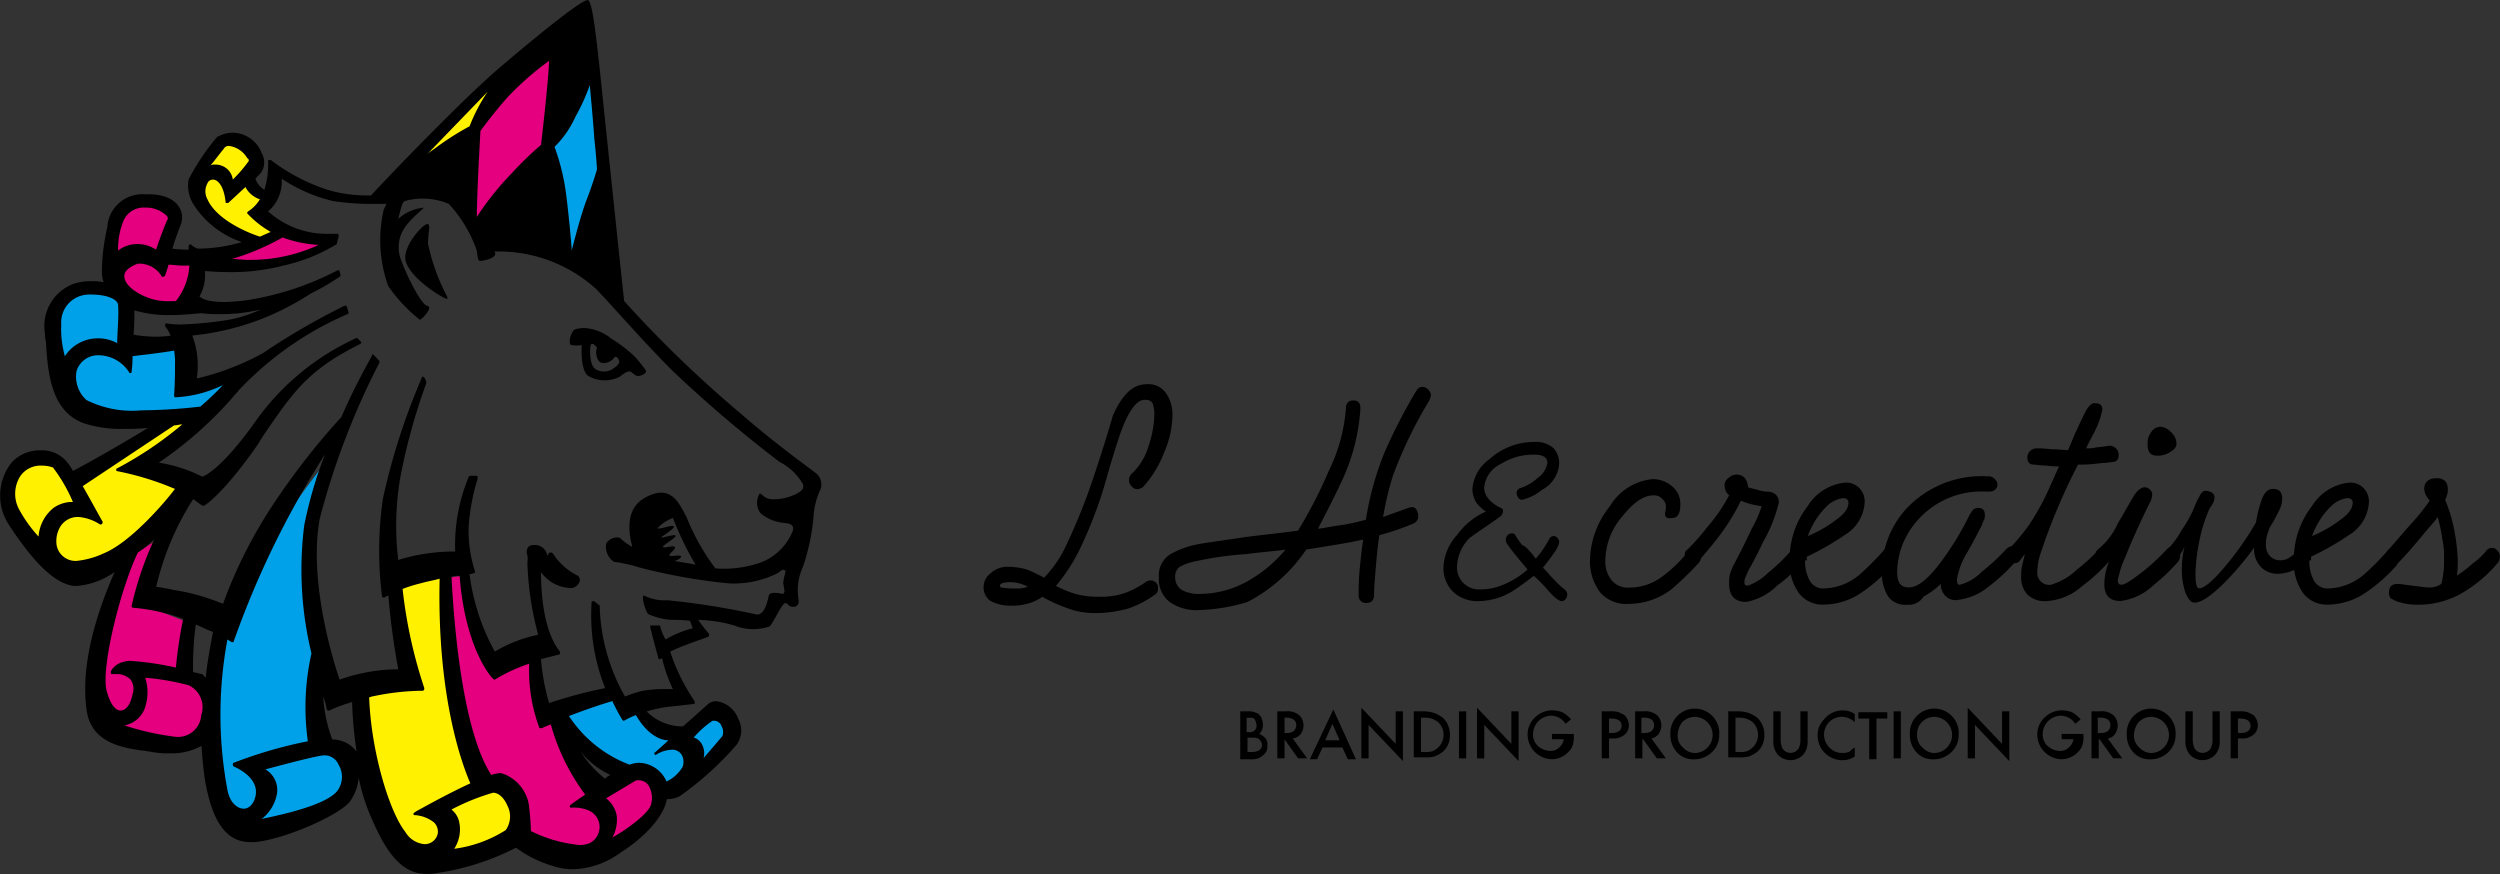 <svg xmlns="http://www.w3.org/2000/svg" width="143.006" height="50" viewBox="0 0 143.006 50">
  <rect x="0" y="0" width="143.006" height="50" fill="#333333" stroke="none"/>
  <g id="logo" transform="translate(-0.03 0.009)">
    <g id="Group_232" data-name="Group 232" transform="translate(56.294 21.971)">
      <path id="Path_367" data-name="Path 367" d="M101.4,53.265a2.552,2.552,0,0,1-1.292-.258.939.939,0,0,1-.412-.827.982.982,0,0,1,.414-.775,1.364,1.364,0,0,1,.982-.362,3.935,3.935,0,0,1,1.085.155c.258.1.568.258.982.465a6.762,6.762,0,0,0,1.292-1.913,34.326,34.326,0,0,0,1.6-4.032c.362-1.085.724-2.223,1.034-3.308.517-1.189,1.137-1.809,1.913-1.809a1.214,1.214,0,0,1,1.137.517,2.116,2.116,0,0,1,.362,1.292,5.384,5.384,0,0,1-.465,2.068,6.254,6.254,0,0,1-1.137,1.913.534.534,0,0,1-.414.207.368.368,0,0,1-.31-.155.469.469,0,0,1-.155-.362.534.534,0,0,1,.207-.414,3.535,3.535,0,0,0,.93-1.6,5.987,5.987,0,0,0,.31-1.7,1.8,1.8,0,0,0-.1-.672c-.1-.155-.207-.207-.465-.207-.465,0-.982.724-1.447,2.119-.1.31-.362,1.086-.724,2.378a24.768,24.768,0,0,1-1.447,3.877,10.169,10.169,0,0,1-1.447,2.273,6.607,6.607,0,0,0,1.137.465,4.92,4.92,0,0,0,1.292.155,4.381,4.381,0,0,0,1.5-.207,5.209,5.209,0,0,0,1.189-.62.4.4,0,0,1,.258-.1.417.417,0,0,1,.465.465.389.389,0,0,1-.207.362,5.844,5.844,0,0,1-1.5.775,6.952,6.952,0,0,1-1.809.258,4.654,4.654,0,0,1-1.292-.155,8.639,8.639,0,0,1-1.809-.776,2.554,2.554,0,0,1-.93.414A2.7,2.7,0,0,1,101.4,53.265Zm-.1-1.344c-.414,0-.672.052-.672.207a.111.111,0,0,0,.1.1,4.118,4.118,0,0,0,.568.052h.465a1.509,1.509,0,0,0,.465-.1,2.307,2.307,0,0,0-.929-.258Z" transform="translate(-99.696 -40.6)"/>
      <path id="Path_368" data-name="Path 368" d="M121.361,53.667a2.726,2.726,0,0,1-1.654-.465,1.633,1.633,0,0,1-.62-1.4,1.407,1.407,0,0,1,.672-1.344,5.051,5.051,0,0,1,1.6-.568c.517-.1,1.4-.207,2.74-.414,1.7-.207,2.688-.31,2.946-.362a26.087,26.087,0,0,0,1.757-3.412,9.785,9.785,0,0,0,.982-3.567c0-.31.155-.465.414-.465.31,0,.414.155.414.465a11.345,11.345,0,0,1-1.085,4.187c-.258.568-.724,1.5-1.344,2.688.465-.052.879-.155,1.344-.207a13.514,13.514,0,0,0,1.4-.31,17.3,17.3,0,0,1,1.034-3.774,30.731,30.731,0,0,1,1.861-3.619.389.389,0,0,1,.362-.207.548.548,0,0,1,.465.465,1.032,1.032,0,0,1-.155.414,24.959,24.959,0,0,0-2.016,4.187,17.974,17.974,0,0,0-.568,2.378l1.292-.465a1.316,1.316,0,0,1,.362-.1.284.284,0,0,1,.258.155.748.748,0,0,1,.1.362.46.46,0,0,1-.258.414,14.485,14.485,0,0,1-1.964.672c-.1.62-.155,1.241-.207,1.861s-.1,1.137-.1,1.551c0,.31-.155.465-.414.465a.411.411,0,0,1-.465-.465,13.563,13.563,0,0,1,.052-1.4c.052-.517.1-1.086.207-1.757-.258.052-.724.155-1.344.258s-1.241.207-1.913.31a9.122,9.122,0,0,1-3.36,3,10.517,10.517,0,0,1-2.793.464Zm-.207-2.791a3.253,3.253,0,0,0-.879.31.7.7,0,0,0-.258.62.825.825,0,0,0,.414.724,2.05,2.05,0,0,0,1.034.207,5.668,5.668,0,0,0,2.688-.724,7.787,7.787,0,0,0,2.173-1.809c-.775.1-1.5.155-2.273.258a19.272,19.272,0,0,0-2.9.414Z" transform="translate(-109.058 -40.744)"/>
      <path id="Path_369" data-name="Path 369" d="M155.872,53.653a5.534,5.534,0,0,0,.776-1.137.284.284,0,0,1,.258-.155.269.269,0,0,1,.207.1.4.4,0,0,1,.1.258,1.6,1.6,0,0,1-.31.62c-.207.31-.414.568-.62.827.258.258.465.517.672.724a5.179,5.179,0,0,0,.62.568.4.4,0,0,1,.1.258.447.447,0,0,1-.155.31c-.052.052-.1.052-.207.052-.052,0-.1-.052-.207-.1a3.508,3.508,0,0,1-.622-.622,9.555,9.555,0,0,0-.724-.724c-.465.362-.827.62-1.137.827a3.791,3.791,0,0,1-1.964.62,2.039,2.039,0,0,1-1.5-.517,1.909,1.909,0,0,1-.568-1.4,2.914,2.914,0,0,1,.776-1.861,4.065,4.065,0,0,1,1.654-1.344,2.328,2.328,0,0,1-.517-.465,1.538,1.538,0,0,1-.258-.776,2.3,2.3,0,0,1,.982-1.757,3.788,3.788,0,0,1,2.532-.982,1.508,1.508,0,0,1,1.137.362,1.264,1.264,0,0,1,.31.93,1.821,1.821,0,0,1-.982,1.447,2.757,2.757,0,0,1-1.137.568.269.269,0,0,1-.207-.1c-.052-.1-.1-.155-.1-.258a.284.284,0,0,1,.207-.31,2.71,2.71,0,0,0,.982-.568,1.339,1.339,0,0,0,.568-.879c0-.31-.258-.465-.724-.465a3.429,3.429,0,0,0-1.913.517,1.659,1.659,0,0,0-.982,1.4,1.074,1.074,0,0,0,.258.62,2.006,2.006,0,0,0,.724.517c.052.052.1.052.1.155a.449.449,0,0,1-.207.362c-.568.414-1.137.776-1.7,1.189a2.408,2.408,0,0,0-.724,1.654,1.246,1.246,0,0,0,.362.93,1.286,1.286,0,0,0,.982.362,3.126,3.126,0,0,0,1.137-.207,4.773,4.773,0,0,0,1.551-.93c-.465-.568-.879-1.034-1.189-1.5a.311.311,0,0,1-.052-.207.353.353,0,0,1,.362-.362c.1,0,.155.052.207.155.1.155.207.31.362.517C155.3,52.928,155.562,53.238,155.872,53.653Z" transform="translate(-124.287 -43.675)"/>
      <path id="Path_370" data-name="Path 370" d="M171.083,53.062a1.662,1.662,0,0,0,.052-.414.534.534,0,0,0-.207-.414.6.6,0,0,0-.517-.207c-.568,0-1.137.414-1.757,1.189a3.923,3.923,0,0,0-.982,2.533,1.671,1.671,0,0,0,.362,1.137,1.2,1.2,0,0,0,1.032.414,3.085,3.085,0,0,0,1.913-.672,7.425,7.425,0,0,0,1.344-1.292.538.538,0,0,1,.414-.258c.1,0,.155,0,.207.052a.47.47,0,0,1,.207.414.558.558,0,0,1-.155.362,17.463,17.463,0,0,1-1.551,1.5,4.055,4.055,0,0,1-2.429.827,1.972,1.972,0,0,1-1.654-.672,2.957,2.957,0,0,1-.568-1.861,5.092,5.092,0,0,1,1.137-3.051,3.2,3.2,0,0,1,2.429-1.551,1.7,1.7,0,0,1,1.137.414,1.3,1.3,0,0,1,.465,1.034q0,.775-.465.775C171.187,53.371,171.083,53.269,171.083,53.062Z" transform="translate(-132.106 -45.67)"/>
      <path id="Path_371" data-name="Path 371" d="M179.561,51.273a.5.5,0,0,1,.207-.465.655.655,0,0,1,.465-.207c.414,0,.62.258.672.724.155.052.362.1.568.155a2.2,2.2,0,0,0,.568.1.748.748,0,0,1,.362.1.57.57,0,0,1,.258.517,8.345,8.345,0,0,1-.879,2.223c-.258.517-.517,1.085-.827,1.6-.1.207-.155.362-.207.465a.656.656,0,0,0-.052.31c0,.1.052.155.207.155a3.2,3.2,0,0,0,1.137-.724,10.267,10.267,0,0,0,1.292-1.241.447.447,0,0,1,.31-.155.558.558,0,0,1,.362.155.447.447,0,0,1,.155.31c0,.1-.052.155-.1.258a8.093,8.093,0,0,1-1.5,1.4,3.375,3.375,0,0,1-1.757.93c-.672,0-.982-.362-.982-1.034a1.939,1.939,0,0,1,.052-.568,3.564,3.564,0,0,1,.207-.517c.362-.672.724-1.4,1.034-2.068a6.317,6.317,0,0,0,.568-1.292,4.372,4.372,0,0,1-1.189-.31,11.882,11.882,0,0,1-1.241,2.016c-.465.62-.879,1.086-1.241,1.5a.285.285,0,0,1-.258.1.369.369,0,0,1-.31-.155.469.469,0,0,1-.155-.362.313.313,0,0,1,.155-.31,13.1,13.1,0,0,0,1.137-1.292,9.446,9.446,0,0,0,1.241-1.809A.718.718,0,0,1,179.561,51.273Z" transform="translate(-137.173 -45.432)"/>
      <path id="Path_372" data-name="Path 372" d="M189.779,55.937a2.312,2.312,0,0,0,.258,1.137.877.877,0,0,0,.827.465,3.3,3.3,0,0,0,2.016-.776,15.122,15.122,0,0,0,1.344-1.344.47.47,0,0,1,.414-.207.284.284,0,0,1,.258.155.436.436,0,0,1,.1.362.311.311,0,0,1-.052.207,1.13,1.13,0,0,0-.155.258,9.1,9.1,0,0,1-1.964,1.7,3.918,3.918,0,0,1-1.964.568,1.7,1.7,0,0,1-1.447-.672,3.006,3.006,0,0,1-.517-1.913,4.94,4.94,0,0,1,1.034-3.051,2.833,2.833,0,0,1,2.171-1.344,1.052,1.052,0,0,1,.776.31,1.091,1.091,0,0,1,.31.827,2.328,2.328,0,0,1-1.137,1.861,15.678,15.678,0,0,1-2.171,1.241v.207Zm2.482-3.308c0-.155-.1-.258-.31-.258a1.636,1.636,0,0,0-.982.517,4.5,4.5,0,0,0-1.034,1.654,7.205,7.205,0,0,0,1.551-.879c.516-.362.774-.672.774-1.035Z" transform="translate(-142.789 -45.857)"/>
      <path id="Path_373" data-name="Path 373" d="M200.543,58.135a1.207,1.207,0,0,1-1.085-.465,2.505,2.505,0,0,1-.362-1.4,5.372,5.372,0,0,1,1.344-3.567,5.9,5.9,0,0,1,4.7-1.913.508.508,0,0,1,.414.155.447.447,0,0,1,.155.31.368.368,0,0,1-.155.31c-.1.1-.258.1-.465.1a4.865,4.865,0,0,0-4.135,1.861,4.456,4.456,0,0,0-.982,2.74c0,.62.207.879.672.879.517,0,1.137-.517,1.861-1.5a17.1,17.1,0,0,0,1.5-2.429,2.422,2.422,0,0,1,.31-.517.437.437,0,0,1,.31-.1c.258,0,.362.155.362.414a.558.558,0,0,1-.1.362,1.836,1.836,0,0,1-.207.466c-.258.517-.517.982-.724,1.344a4.2,4.2,0,0,0-.568,1.5q0,.31.155.31a2.659,2.659,0,0,0,1.241-.724,11.985,11.985,0,0,0,1.4-1.292.638.638,0,0,1,.414-.207.284.284,0,0,1,.31.207.389.389,0,0,1,.052.258.618.618,0,0,1-.207.414A10.113,10.113,0,0,1,205.2,57.1a3.405,3.405,0,0,1-1.913.775.83.83,0,0,1-.568-.258.983.983,0,0,1-.258-.672,4.376,4.376,0,0,1-.982.724A.991.991,0,0,1,200.543,58.135Z" transform="translate(-147.712 -45.523)"/>
      <path id="Path_374" data-name="Path 374" d="M213.575,51.748c-.1.1-.155.1-.31.1a.368.368,0,0,1-.31-.155.447.447,0,0,1-.155-.31.368.368,0,0,1,.155-.31,12.13,12.13,0,0,0,1.137-1.344,13.864,13.864,0,0,0,1.085-1.913l.674-1.5a5.111,5.111,0,0,1-.776-.052c-.31,0-.568-.052-.672-.052-.258,0-.362-.155-.362-.414a.53.53,0,0,1,.517-.517,6.538,6.538,0,0,1,.827.052c.414,0,.776.052.982.052.207-.465.362-.879.517-1.189.207-.465.362-.775.465-.982.155-.31.362-.517.517-.517.31,0,.465.1.465.362,0,.052-.052.207-.1.414a3.989,3.989,0,0,1-.31.775c-.052.155-.258.465-.517,1.034a2.121,2.121,0,0,0,.568-.052c.517-.052.775-.1.775-.1a.53.53,0,0,1,.517.517c0,.258-.1.414-.362.414-.258.052-.568.052-.93.1a7.651,7.651,0,0,1-1.034.052,35.154,35.154,0,0,0-2.171,5.169,3.476,3.476,0,0,0-.155.93.685.685,0,0,0,.775.775,3.652,3.652,0,0,0,1.5-.879,10.151,10.151,0,0,0,1.241-1.137.447.447,0,0,1,.31-.155.735.735,0,0,1,.31.1.368.368,0,0,1,.155.31.735.735,0,0,1-.1.31,8.985,8.985,0,0,1-1.6,1.5,3.338,3.338,0,0,1-2.016.879,1.433,1.433,0,0,1-1.137-.362,1.456,1.456,0,0,1-.362-1.086,2.318,2.318,0,0,1,.052-.568c.052-.207.1-.414.155-.672Z" transform="translate(-154.335 -41.616)"/>
      <path id="Path_375" data-name="Path 375" d="M223.055,53.157A.284.284,0,0,1,222.8,53a.38.38,0,0,1-.1-.31.47.47,0,0,1,.207-.414,4.082,4.082,0,0,0,1.086-1.447c.31-.517.62-1.085.93-1.6q.31-.465.62-.465a.447.447,0,0,1,.31.155.38.38,0,0,1,.1.31,1.19,1.19,0,0,1-.155.465c-.362.724-.62,1.292-.827,1.757-.31.672-.517,1.241-.724,1.7a7.1,7.1,0,0,0-.258.93c0,.155.052.258.207.258.207,0,.568-.258,1.189-.724a11.981,11.981,0,0,0,1.4-1.292.389.389,0,0,1,.62,0,.469.469,0,0,1,.155.362.735.735,0,0,1-.1.31,10.849,10.849,0,0,1-1.4,1.344,3.372,3.372,0,0,1-1.913.93c-.62,0-.93-.31-.93-.982a3.553,3.553,0,0,1,.258-1.241Zm3.205-6.2c-.414,0-.568-.207-.568-.672a1.039,1.039,0,0,1,.207-.672.628.628,0,0,1,.517-.31.894.894,0,0,1,.62.31.91.91,0,0,1,.31.672c0,.155-.1.31-.362.465a1.292,1.292,0,0,1-.724.207Z" transform="translate(-159.11 -42.871)"/>
      <path id="Path_376" data-name="Path 376" d="M230.871,56.336c-.052.052-.1.052-.155.1-.052,0-.1.052-.155.052a.353.353,0,0,1-.362-.362.618.618,0,0,1,.207-.414,5.027,5.027,0,0,0,.879-1.189,6.71,6.71,0,0,0,.776-1.447,2.873,2.873,0,0,1,.207-.414c.1-.258.258-.362.362-.362a.748.748,0,0,1,.362.1.313.313,0,0,1,.155.31.825.825,0,0,1-.155.414,2.682,2.682,0,0,0-.155.258,8.536,8.536,0,0,0-.568,1.861,10.812,10.812,0,0,0-.207,1.757c0,.568.052.879.207.879.258,0,.724-.362,1.344-1.085a17.256,17.256,0,0,0,1.912-2.688,6.751,6.751,0,0,1,.362-1.4c.155-.362.362-.517.62-.517.362,0,.517.207.517.568a1.555,1.555,0,0,1-.207.724,8.367,8.367,0,0,1-.517.93l-.155.465a1.759,1.759,0,0,0-.052.517.893.893,0,0,0,.258.672.824.824,0,0,0,.62.207.834.834,0,0,0,.465-.155,1.058,1.058,0,0,0,.414-.414c.1-.1.207-.207.31-.207a.4.4,0,0,1,.258.1.554.554,0,0,1,.1.31.735.735,0,0,1-.1.31,2.1,2.1,0,0,1-.724.62,2.435,2.435,0,0,1-.879.207,1.283,1.283,0,0,1-1.034-.414,1.456,1.456,0,0,1-.362-1.086,16.485,16.485,0,0,1-1.913,2.223c-.672.62-1.137.93-1.5.93-.207,0-.362-.207-.517-.568a4.076,4.076,0,0,1-.207-1.447,5.01,5.01,0,0,1,.155-1.189A3.149,3.149,0,0,1,230.871,56.336Z" transform="translate(-162.739 -46.204)"/>
      <path id="Path_377" data-name="Path 377" d="M245.579,55.937a2.312,2.312,0,0,0,.258,1.137.877.877,0,0,0,.827.465,3.3,3.3,0,0,0,2.016-.776,15.111,15.111,0,0,0,1.344-1.344.47.47,0,0,1,.414-.207.284.284,0,0,1,.258.155.436.436,0,0,1,.1.362.311.311,0,0,1-.052.207,1.129,1.129,0,0,0-.155.258,9.1,9.1,0,0,1-1.964,1.7,3.918,3.918,0,0,1-1.964.568,1.7,1.7,0,0,1-1.447-.672,3.006,3.006,0,0,1-.517-1.913,4.94,4.94,0,0,1,1.034-3.051,2.832,2.832,0,0,1,2.171-1.344,1.052,1.052,0,0,1,.775.31,1.091,1.091,0,0,1,.31.827,2.328,2.328,0,0,1-1.137,1.861,15.68,15.68,0,0,1-2.171,1.241v.207Zm2.482-3.308c0-.155-.1-.258-.31-.258a1.636,1.636,0,0,0-.982.517,4.5,4.5,0,0,0-1.034,1.654,7.206,7.206,0,0,0,1.551-.879c.516-.362.774-.672.774-1.035Z" transform="translate(-169.745 -45.857)"/>
      <path id="Path_378" data-name="Path 378" d="M260.588,55.135a.447.447,0,0,1,.31-.155.368.368,0,0,1,.31.155.469.469,0,0,1,.155.362.735.735,0,0,1-.1.31,7.606,7.606,0,0,1-1.809,1.6,4.982,4.982,0,0,1-2.74.827,3.569,3.569,0,0,1-1.292-.207l-.31-.155a.554.554,0,0,1-.1-.31c0-.362.155-.517.517-.517.155,0,.414.052.827.1s.724.1.93.1a1.094,1.094,0,0,0,.724-.207,2.909,2.909,0,0,0,.1-.517,4.455,4.455,0,0,0,.052-.879,4.627,4.627,0,0,0-.1-1.189,10.59,10.59,0,0,0-.258-1.241c-.207.31-.568.672-.982,1.189q-.775.93-1.241,1.4a.467.467,0,0,1-.776-.31.735.735,0,0,1,.1-.31c.465-.517.93-1.085,1.4-1.6a12.31,12.31,0,0,0,1.034-1.292c-.052-.1-.155-.207-.207-.31a.957.957,0,0,1-.1-.362c0-.414.258-.62.724-.62a.722.722,0,0,1,.465.155.686.686,0,0,1,.155.517.656.656,0,0,1-.052.31.873.873,0,0,1-.1.258,8.233,8.233,0,0,1,.517,1.7,10.9,10.9,0,0,1,.207,1.7,5.027,5.027,0,0,1-.052.93,5.646,5.646,0,0,0,.879-.672,3.886,3.886,0,0,0,.827-.773Z" transform="translate(-174.623 -45.623)"/>
    </g>
    <g id="Group_234" data-name="Group 234" transform="translate(70.976 40.475)">
      <g id="Group_233" data-name="Group 233">
        <path id="Path_379" data-name="Path 379" d="M128.1,78.18V75.492h.414a1.008,1.008,0,0,1,.414.052c.1.052.207.052.258.155a.439.439,0,0,1,.155.258.655.655,0,0,1,.052.31.664.664,0,0,1-.207.517.927.927,0,0,1,.362.258.557.557,0,0,1,.1.414.6.6,0,0,1-.207.517,1.081,1.081,0,0,1-.31.207,1.147,1.147,0,0,1-.466.052H128.1Zm.414-1.5h.1a.365.365,0,0,0,.414-.414.735.735,0,0,0-.1-.31c-.052-.1-.155-.1-.31-.1h-.155v.827Zm0,1.137h.258a.8.8,0,0,0,.414-.1.368.368,0,0,0,.155-.31.447.447,0,0,0-.155-.31c-.1-.1-.258-.1-.465-.1h-.207v.827Z" transform="translate(-128.1 -75.285)"/>
        <path id="Path_380" data-name="Path 380" d="M133.079,77.032l.827,1.137h-.517l-.775-1.086h0v1.086H132.2V75.481h.465a1.073,1.073,0,0,1,.776.207.83.83,0,0,1,.258.568.873.873,0,0,1-.155.517.7.7,0,0,1-.465.259Zm-.465-.31h.1c.362,0,.568-.155.568-.465,0-.258-.207-.414-.568-.414h-.1Z" transform="translate(-130.081 -75.274)"/>
        <path id="Path_381" data-name="Path 381" d="M137.661,77.471h-1.137l-.31.672H135.8l1.344-2.843,1.292,2.843h-.465Zm-.155-.414-.414-.93-.414.93Z" transform="translate(-131.82 -75.197)"/>
        <path id="Path_382" data-name="Path 382" d="M141.5,77.995V75.1l1.964,2.068V75.307h.414v2.844l-1.964-2.068V78Z" transform="translate(-134.573 -75.1)"/>
        <path id="Path_383" data-name="Path 383" d="M147.3,78.188V75.5h.568a1.928,1.928,0,0,1,.62.1,2.1,2.1,0,0,1,.465.258,1.324,1.324,0,0,1,.414.982,1.244,1.244,0,0,1-.414.982,2.1,2.1,0,0,1-.465.258,2.131,2.131,0,0,1-.62.052H147.3Zm.414-.362h.207a1.283,1.283,0,0,0,.465-.052,1.081,1.081,0,0,0,.31-.207,1,1,0,0,0,0-1.447,1.163,1.163,0,0,0-.776-.258h-.207Z" transform="translate(-137.375 -75.293)"/>
        <path id="Path_384" data-name="Path 384" d="M152.714,75.5v2.688H152.3V75.5Z" transform="translate(-139.79 -75.293)"/>
        <path id="Path_385" data-name="Path 385" d="M154.3,77.995V75.1l1.964,2.068V75.307h.414v2.844l-1.964-2.068V78Z" transform="translate(-140.757 -75.1)"/>
        <path id="Path_386" data-name="Path 386" d="M161.4,76.744h1.137v.1a1.594,1.594,0,0,1-.052.517.915.915,0,0,1-.258.414,1.294,1.294,0,0,1-.93.414,1.412,1.412,0,0,1-1.4-1.4,1.323,1.323,0,0,1,.414-.982,1.412,1.412,0,0,1,.982-.414,1.858,1.858,0,0,1,.568.1,1.815,1.815,0,0,1,.517.414l-.31.258a.993.993,0,0,0-.827-.465,1.06,1.06,0,0,0-1.034,1.034.867.867,0,0,0,.31.724,1.089,1.089,0,0,0,.672.258.664.664,0,0,0,.517-.207.715.715,0,0,0,.258-.465h-.672v-.31Z" transform="translate(-143.459 -75.245)"/>
        <path id="Path_387" data-name="Path 387" d="M168.514,77.091v1.086H168.1V75.489h.465a1.44,1.44,0,0,1,.517.052l.31.155a.83.83,0,0,1,.258.568.667.667,0,0,1-.258.568.953.953,0,0,1-.672.207h-.207Zm0-.362h.155c.362,0,.568-.155.568-.414s-.207-.414-.568-.414h-.155Z" transform="translate(-147.423 -75.282)"/>
        <path id="Path_388" data-name="Path 388" d="M172.73,77.032l.827,1.137h-.517l-.775-1.086h-.052v1.086H171.8V75.481h.465a1.073,1.073,0,0,1,.775.207.83.83,0,0,1,.258.568.874.874,0,0,1-.155.517A.71.71,0,0,1,172.73,77.032Zm-.517-.31h.1c.362,0,.568-.155.568-.465,0-.258-.207-.414-.568-.414h-.155v.879Z" transform="translate(-149.211 -75.274)"/>
        <path id="Path_389" data-name="Path 389" d="M175.7,76.8a1.4,1.4,0,1,1,2.792,0,1.323,1.323,0,0,1-.414.982,1.443,1.443,0,0,1-1.034.414,1.246,1.246,0,0,1-.93-.362A1.443,1.443,0,0,1,175.7,76.8Zm.414,0a.867.867,0,0,0,.31.724.91.91,0,0,0,.672.31,1.02,1.02,0,0,0,.724-.31,1.034,1.034,0,0,0-.724-1.757,1.02,1.02,0,0,0-.724.31A1.235,1.235,0,0,0,176.113,76.8Z" transform="translate(-151.094 -75.245)"/>
        <path id="Path_390" data-name="Path 390" d="M182.1,78.188V75.5h.568a1.928,1.928,0,0,1,.62.1,2.093,2.093,0,0,1,.465.258,1.323,1.323,0,0,1,.414.982,1.244,1.244,0,0,1-.414.982,2.1,2.1,0,0,1-.465.258,2.13,2.13,0,0,1-.62.052H182.1Zm.414-.362h.207a1.283,1.283,0,0,0,.465-.052,1.081,1.081,0,0,0,.31-.207,1,1,0,0,0,0-1.447,1.163,1.163,0,0,0-.775-.258h-.207Z" transform="translate(-154.186 -75.293)"/>
        <path id="Path_391" data-name="Path 391" d="M187.515,75.5v1.6a1.3,1.3,0,0,0,.1.517.548.548,0,0,0,.93,0,1.111,1.111,0,0,0,.1-.517V75.5h.414v1.757a1.121,1.121,0,0,1-.258.724,1,1,0,0,1-1.447,0,1.12,1.12,0,0,1-.258-.724V75.5Z" transform="translate(-156.603 -75.293)"/>
        <path id="Path_392" data-name="Path 392" d="M194.117,75.606v.465a1.117,1.117,0,0,0-.724-.31,1.023,1.023,0,0,0-.724,1.757.939.939,0,0,0,.724.31.767.767,0,0,0,.362-.052c.052,0,.1-.052.155-.1a.714.714,0,0,1,.207-.155v.517a1.292,1.292,0,0,1-.724.207,1.412,1.412,0,0,1-1.4-1.4,1.246,1.246,0,0,1,.362-.93,1.374,1.374,0,0,1,1.086-.517A1.137,1.137,0,0,1,194.117,75.606Z" transform="translate(-158.966 -75.244)"/>
        <path id="Path_393" data-name="Path 393" d="M197.534,75.962v2.326h-.414V75.962h-.62V75.6h1.654v.362Z" transform="translate(-161.142 -75.342)"/>
        <path id="Path_394" data-name="Path 394" d="M200.814,75.5v2.688H200.4V75.5Z" transform="translate(-163.027 -75.293)"/>
        <path id="Path_395" data-name="Path 395" d="M202.2,76.8a1.4,1.4,0,1,1,2.792,0,1.324,1.324,0,0,1-.414.982,1.443,1.443,0,0,1-1.034.414,1.246,1.246,0,0,1-.93-.362A1.443,1.443,0,0,1,202.2,76.8Zm.414,0a.867.867,0,0,0,.31.724.91.91,0,0,0,.672.31,1.02,1.02,0,0,0,.724-.31,1.034,1.034,0,0,0-.724-1.757,1.02,1.02,0,0,0-.724.31A.968.968,0,0,0,202.613,76.8Z" transform="translate(-163.896 -75.245)"/>
        <path id="Path_396" data-name="Path 396" d="M208.6,77.995V75.1l1.964,2.068V75.307h.414v2.844l-1.964-2.068V78Z" transform="translate(-166.988 -75.1)"/>
        <path id="Path_397" data-name="Path 397" d="M217.8,76.744h1.137v.1a1.594,1.594,0,0,1-.052.517.915.915,0,0,1-.258.414,1.294,1.294,0,0,1-.93.414,1.412,1.412,0,0,1-1.4-1.4,1.323,1.323,0,0,1,.414-.982,1.412,1.412,0,0,1,.982-.414,1.858,1.858,0,0,1,.568.1,1.815,1.815,0,0,1,.517.414l-.31.258a.993.993,0,0,0-.827-.465,1.06,1.06,0,0,0-1.034,1.034.867.867,0,0,0,.31.724,1.089,1.089,0,0,0,.672.258.664.664,0,0,0,.517-.207.714.714,0,0,0,.258-.465h-.672v-.31Z" transform="translate(-170.705 -75.245)"/>
        <path id="Path_398" data-name="Path 398" d="M223.23,77.032l.827,1.137h-.517l-.776-1.086h-.052v1.086H222.3V75.481h.465a1.073,1.073,0,0,1,.775.207.83.83,0,0,1,.258.568.873.873,0,0,1-.155.517A.582.582,0,0,1,223.23,77.032Zm-.517-.31h.1c.362,0,.568-.155.568-.465,0-.258-.207-.414-.568-.414h-.155v.879Z" transform="translate(-173.606 -75.274)"/>
        <path id="Path_399" data-name="Path 399" d="M226.2,76.8a1.4,1.4,0,1,1,2.792,0,1.324,1.324,0,0,1-.414.982,1.443,1.443,0,0,1-1.034.414,1.246,1.246,0,0,1-.93-.362A1.443,1.443,0,0,1,226.2,76.8Zm.414,0a.867.867,0,0,0,.31.724.91.91,0,0,0,.672.31,1.02,1.02,0,0,0,.724-.31,1.034,1.034,0,0,0-.724-1.757,1.021,1.021,0,0,0-.724.31A1.235,1.235,0,0,0,226.613,76.8Z" transform="translate(-175.49 -75.245)"/>
        <path id="Path_400" data-name="Path 400" d="M233.115,75.5v1.6a1.3,1.3,0,0,0,.1.517.548.548,0,0,0,.93,0,1.112,1.112,0,0,0,.1-.517V75.5h.414v1.757a1.121,1.121,0,0,1-.258.724,1,1,0,0,1-1.447,0,1.121,1.121,0,0,1-.258-.724V75.5Z" transform="translate(-178.631 -75.293)"/>
        <path id="Path_401" data-name="Path 401" d="M238.114,77.091v1.086H237.7V75.489h.465a1.44,1.44,0,0,1,.517.052l.31.155a.83.83,0,0,1,.258.568.667.667,0,0,1-.258.568.953.953,0,0,1-.672.207h-.207Zm0-.362h.155c.362,0,.568-.155.568-.414s-.207-.414-.568-.414h-.155Z" transform="translate(-181.045 -75.282)"/>
      </g>
    </g>
    <g id="Group_236" data-name="Group 236" transform="translate(0.03 -0.009)">
      <path id="Path_402" data-name="Path 402" d="M28.17,24.8s-2.895,1.189-3.67,1.4c0,0,.93.982,3.722.155,2.74-.776,2.533-1.085,2.533-1.085Z" transform="translate(-11.852 -11.518)" fill="#e4007f"/>
      <path id="Path_403" data-name="Path 403" d="M25.836,18.267s-.93-.518-1.085-1.086l.465-.93a1.451,1.451,0,0,0-.827-.93,1.424,1.424,0,0,0-1.344-.052L21.6,17.337s-.155,2.273,3.051,3.308l.465.207,1.292-.775-1.292-1.034Z" transform="translate(-10.449 -6.999)" fill="#fff100"/>
      <path id="Path_404" data-name="Path 404" d="M17,24.773l-1.861-.362.465-2.326a2.09,2.09,0,0,0-2.068-.568,1.693,1.693,0,0,0-1.4,1.5s-1.086,3.256,1.034,3.826a6.142,6.142,0,0,0,3.153.31A5.687,5.687,0,0,0,17,24.773Z" transform="translate(-5.747 -9.914)" fill="#e4007f"/>
      <path id="Path_405" data-name="Path 405" d="M10.08,31.45a3.158,3.158,0,0,0-2.843-.672c-1.5.569-1.707,1.809-1.5,3.1.207,1.344.31,3.619,2.791,3.98a24.507,24.507,0,0,0,6.1-.258l1.446-1.913a8.082,8.082,0,0,1-2.688.517l-.155-2.636-3.051.258Z" transform="translate(-2.756 -14.16)" fill="#00a1e9"/>
      <path id="Path_406" data-name="Path 406" d="M10.01,44.81,4.429,48.067,3.6,46.93a2,2,0,0,0-2.273.568,2.115,2.115,0,0,0-.207,2.482c.155.362,2.016,3.153,3.515,3.257s4.6-2.068,5.425-3.207a5.964,5.964,0,0,0,.982-1.757L8.356,47.24l3.515-2.74Z" transform="translate(-0.412 -20.529)" fill="#fff100"/>
      <path id="Path_407" data-name="Path 407" d="M12.664,57.237s-3.619,7.858-1.292,10.079c1.189,1.137,5.221,1.344,5.686.1a2.448,2.448,0,0,0-.62-2.843l-.724-.258.207-3.256-2.482-.982L14.473,56.1Z" transform="translate(-5.133 -25.437)" fill="#e4007f"/>
      <path id="Path_408" data-name="Path 408" d="M24.1,57.093s-1.085,6.048-.155,8.839,1.964,2.74,3.1,2.429c1.137-.258,4.342-1.189,4.446-2.533s-1.551-2.223-1.551-2.223l-.465.1.155-5.066a26.622,26.622,0,0,1-.517-6.048,59.471,59.471,0,0,1,1.5-6,43.783,43.783,0,0,0-4.549,6.565C24.827,55.7,24.1,57.093,24.1,57.093Z" transform="translate(-11.403 -20.848)" fill="#00a1e9"/>
      <path id="Path_409" data-name="Path 409" d="M39.9,67.17s.414,8.891,3.515,9.615c3.051.724,5.789-1.6,5.789-1.6s-.258-2.533-1.034-2.636a2.134,2.134,0,0,0-1.292.207,33.023,33.023,0,0,1-1.809-6.2c-.155-1.964-.207-6.048-.207-6.048l-3.1.775.93,5.479Z" transform="translate(-19.291 -27.563)" fill="#fff100"/>
      <path id="Path_410" data-name="Path 410" d="M53.2,75.542a5.026,5.026,0,0,0,4.549.879c2.429-.879,3.929-1.964,3.774-3s-1.757-1.551-1.757-1.551l-2.119,1.292a21.26,21.26,0,0,1-1.654-2.585,12.231,12.231,0,0,1-.62-1.964l-.776.258-.413-3.566-2.273.672A16.512,16.512,0,0,1,50.1,60.5l-1.292.155s.568,9.46,2.326,11.941c0,0,1.861-.1,2.119,1.189C53.559,75.077,53.2,75.542,53.2,75.542Z" transform="translate(-23.594 -27.563)" fill="#e4007f"/>
      <path id="Path_411" data-name="Path 411" d="M61.6,75.189s2.068,2.791,3.619,3.36c0,0,1.5-.414,1.964.362.465.827.465.62.465.62a6.264,6.264,0,0,0,2.325-1.344c.93-.879,2.273-1.654,1.6-2.533l-.672-.827-1.809,1.4s-2.378.052-2.791-1.344l-.724.052L64.912,74,61.5,75.137" transform="translate(-29.726 -34.084)" fill="#00a1e9"/>
      <path id="Path_412" data-name="Path 412" d="M50.739,8.9a22.257,22.257,0,0,0-2.378,2.016A14.057,14.057,0,0,0,46.5,13.294l3.257-1.809Z" transform="translate(-22.479 -4.295)" fill="#fff100"/>
      <path id="Path_413" data-name="Path 413" d="M56.991,5.7a18.706,18.706,0,0,0-3.308,2.636,7.5,7.5,0,0,0-1.085,1.6,31.453,31.453,0,0,0-.1,5.686l4.342-4.755Z" transform="translate(-25.319 -2.749)" fill="#e4007f"/>
      <path id="Path_414" data-name="Path 414" d="M63.229,7.4,64,13.292s-1.964,4.652-2.016,4.962c0,0-.517-2.636-.776-4.29-.258-1.6-.414-2.273-.414-2.273a17.364,17.364,0,0,0,1.034-1.964,19.715,19.715,0,0,1,1.4-2.327Z" transform="translate(-29.387 -3.57)" fill="#00a1e9"/>
      <g id="Group_235" data-name="Group 235" transform="translate(0 0)">
        <path id="Path_415" data-name="Path 415" d="M66.807,36.654a7.806,7.806,0,0,0-1.344-1.034,2.732,2.732,0,0,0-1.6-.62c-.568.052-.568.1-.672.31-.1.155-.207.672,0,.672a2.008,2.008,0,0,0,.568,0s-.1,1.4.362,1.757a1.881,1.881,0,0,0,1.809.052c.207-.155.517-.414.672-.258.155.1.258.258.465.207s.414-.155.362-.31A9.7,9.7,0,0,0,66.807,36.654Zm-1.241.672a.934.934,0,0,1-.982.052c-.414-.207-.362-1.241-.31-1.4s.258,0,.31.1c.1.1,0,.1,0,.31,0,.155.052.568.362.62a.761.761,0,0,0,.672-.312c.052-.1.258,0,.258.155.1.1-.051.311-.31.466Z" transform="translate(-30.483 -16.241)"/>
        <path id="Path_416" data-name="Path 416" d="M46.691,27.05c-.414-.321-2.482-1.818-4.187-3.315a67.71,67.71,0,0,1-6.772-6.523c-.207-1.925-.827-7.806-1.189-11.281C34.13,1.921,33.923.1,33.665,0S31.08,1.76,28.754,3.739c-2.171,1.818-6.721,6.576-7.5,7.432h-.207a7.886,7.886,0,0,1-2.273-.321,10.832,10.832,0,0,1-3.257-1.711h-.1c-.052,0-.052.054-.052.107a4.871,4.871,0,0,1-.207,1.6,1.1,1.1,0,0,1-.517-.642l.31-.321a1.047,1.047,0,0,0,.052-1.123,1.8,1.8,0,0,0-1.6-1.176,1.654,1.654,0,0,0-.879.214h-.052a13.157,13.157,0,0,0-1.654,2.459,2.03,2.03,0,0,0,.258,1.39,5.26,5.26,0,0,0,2.791,2.192,9.06,9.06,0,0,1-2.533.374A1.14,1.14,0,0,1,10.973,14c-.052-.054-.052-.054-.1,0-.052,0-.052.054-.052.107v.16a5.434,5.434,0,0,1-.93-.054c.155-.535.362-1.069.465-1.337a1.122,1.122,0,0,0-.1-1.069c-.207-.321-.724-.748-1.913-.7a2.008,2.008,0,0,0-2.171,1.818v.054a11.451,11.451,0,0,0-.312,2.674,1.607,1.607,0,0,0,.1.481,2.852,2.852,0,0,0-.672-.054,2.928,2.928,0,0,0-1.085.16,2.574,2.574,0,0,0-1.6,2.834,1.215,1.215,0,0,0,.052.428c.1,1.711.258,4.01,2.171,4.7a6.8,6.8,0,0,0,2.326.321,11.3,11.3,0,0,0,1.344-.054c-1.137.7-3.257,1.925-4.29,2.459a3.361,3.361,0,0,0-.414-.588,1.834,1.834,0,0,0-1.447-.588,2.177,2.177,0,0,0-1.653.7,3.045,3.045,0,0,0-.1,3.636c.052.107.155.214.207.321.827,1.176,2.119,2.941,3.463,3.1h.155a4.347,4.347,0,0,0,2.171-.8c-.775,1.765-2.016,5.025-1.6,7.913.258,1.871,2.068,2.139,3.153,2.3.155,0,.31.054.414.054a5.287,5.287,0,0,0,1.241.107h0a3.439,3.439,0,0,0,1.757-.428c.052.642.1,1.337.207,1.978.414,2.406,1.241,3.529,2.585,3.529h.258c1.7-.16,4.755-1.5,5.428-2.3a2.772,2.772,0,0,0,.517-1.39,10.787,10.787,0,0,0,.724,2.3c.827,1.925,1.7,3.208,3.153,3.208a2.436,2.436,0,0,0,.62-.054,14.43,14.43,0,0,0,4.5-1.444,6.8,6.8,0,0,0,2.016,1.017,3.838,3.838,0,0,0,1.292.214h0a4.823,4.823,0,0,0,2.688-.962c1.034-.642,2.429-1.871,2.636-3.048a1.605,1.605,0,0,0,.724-.16,18.236,18.236,0,0,0,3.257-2.941,1.4,1.4,0,0,0,.1-1.5A1.562,1.562,0,0,0,41.005,40.1a.706.706,0,0,0-.465.16c-.31.267-.879.8-1.447,1.283h-.052a2.884,2.884,0,0,1-2.016-.855,7.244,7.244,0,0,1,1.241-.267c.982-.107,1.447-.16,1.447-.16.052,0,.052,0,.052-.054V40.1a11.264,11.264,0,0,1-1.4-2.834c.879-.428,2.119-.8,2.171-.855a.052.052,0,0,0,.052-.054v-.107a9.979,9.979,0,0,1-.62-.8,8.072,8.072,0,0,1,2.068.321,2.9,2.9,0,0,0,2.016.054c.258-.267.724-1.39.93-1.337.155.054.155.214.414.214.207,0,.362-.107.31-.428a3.251,3.251,0,0,1,.258-1.871,12.056,12.056,0,0,0,.62-3.1,4.672,4.672,0,0,1,.31-1.176A.817.817,0,0,0,46.691,27.05ZM35.319,46.726a1.61,1.61,0,0,0-.62-1.069l1.7-1.017a.707.707,0,0,1,.724.267,1.4,1.4,0,0,1,.155,1.069c-.1.535-1.447,1.5-2.223,1.925a2.08,2.08,0,0,0,.259-1.175ZM30.3,46.138a2.3,2.3,0,0,0-1.447-1.871c-.052,0-.1-.054-.207-.054a2.209,2.209,0,0,0-.516.106c-1.757-2.727-2.171-9.357-2.273-11.335a1.544,1.544,0,0,1,.465-.054c.31,4.117,1.809,5.828,1.913,5.881l.052.054h.052a9.366,9.366,0,0,1,1.964-.909,9.365,9.365,0,0,0,.568,3.636c0,.054.052.054.1.054h.052a4.266,4.266,0,0,1,.517-.214,12.065,12.065,0,0,0,1.964,4.01c-.465.321-.775.535-.827.588-.052,0-.052.054-.052.107s.052.054.1.054a2.183,2.183,0,0,1,.982.16,1.034,1.034,0,0,1,.052,1.871,1.549,1.549,0,0,1-.568.107h0a7.912,7.912,0,0,1-2.791-.8,13.609,13.609,0,0,0-.107-1.389Zm-6.617.428c0,.054.052.054.1.054a1.958,1.958,0,0,1,1.086.428.744.744,0,0,1,.207.588.756.756,0,0,1-.775.642,1.415,1.415,0,0,1-1.086-.7c-.93-1.176-1.964-4.652-2.068-7.7.052,0,.155-.054.207-.054A14.281,14.281,0,0,1,24,39.507H24.2a.113.113,0,0,0,.1-.107v-.054a27.244,27.244,0,0,1-1.241-5.667,8.42,8.42,0,0,1,1.034-.321c.362-.107.724-.16,1.085-.267-.155,6.789,1.292,10.64,1.757,11.709-1.4.642-3,1.552-3.1,1.6-.155.107-.155.107-.155.161Zm9.563-3.582a4.7,4.7,0,0,0,1.7,1.337,1.079,1.079,0,0,0-.31.214,6.481,6.481,0,0,1-1.395-1.551Zm-6.927,4.17a1.226,1.226,0,0,0-.465-.855,12.813,12.813,0,0,1,2.378-.962c.31,0,.62.267.827.748a1.344,1.344,0,0,1-.1,1.39,7.271,7.271,0,0,1-2.947,1.069,2.038,2.038,0,0,0,.311-1.39ZM14.28,14.859c-.362,0-.672-.054-.982-.054a14.04,14.04,0,0,0,2.895-1.23A7.092,7.092,0,0,0,18.261,14a9.284,9.284,0,0,1-3.98.856Zm-.053-5.613a8.133,8.133,0,0,1-.879,1.017.989.989,0,0,0-1.034-.855.377.377,0,0,0-.258.054c.207-.214.465-.588.775-.962a.31.31,0,0,1,.31-.16,1.427,1.427,0,0,1,1.034.7.134.134,0,0,1,.052.213Zm-2.016,1.017c.258,0,.62.321.724,1.283,0,.054,0,.054.052.054h.1s.465-.428.982-.909a1.446,1.446,0,0,0,.827.7,2.124,2.124,0,0,1-.673.694l-.052.054v.054a5.55,5.55,0,0,0,1.087.908c.1.054.155.107.258.16-.155.054-.362.16-.62.267-.672-.214-2.482-.962-3-2.139a.94.94,0,0,1,0-.909.321.321,0,0,1,.31-.213ZM8.852,30.846a19.045,19.045,0,0,0-1.292,3.8V34.7l.052.054a10.588,10.588,0,0,1,2.895.642,24.908,24.908,0,0,0-.414,2.782A16.961,16.961,0,0,0,7.56,37.8a1.112,1.112,0,0,0-.465.054,1.077,1.077,0,0,0-.724.535v.107c0,.054.052.054.1.054h.207a1.093,1.093,0,0,1,.827.321.939.939,0,0,1,.1.855c-.1.535-.362.909-.672.909s-.62-.374-.827-1.23c-.258-1.5.879-5.881,1.809-7.806a6.432,6.432,0,0,0,.93-.75ZM11.8,38.759l-.207-.214H11.54s-.207-.054-.465-.107a17.729,17.729,0,0,1,.155-2.727c.362.16.672.321.982.428-.1.588-.31,1.551-.413,2.62ZM8.284,40.577a2.738,2.738,0,0,0,.052-1.818,14.216,14.216,0,0,1,2.482.428,1.388,1.388,0,0,1,.724,1.711,1.334,1.334,0,0,1-1.551,1.23,15.251,15.251,0,0,1-2.843-.642,1.534,1.534,0,0,0,1.136-.909Zm4.755-4.01a2.668,2.668,0,0,0,.258.16h.052a.052.052,0,0,0,.052-.054A51.983,51.983,0,0,1,18.622,25.98a24.129,24.129,0,0,0-1.189,4.063,20.256,20.256,0,0,0,.414,7.325,13.959,13.959,0,0,0-.207,5.025,25.426,25.426,0,0,0-4.239,1.23c-.052,0-.052.054-.052.107s0,.054.052.107c0,0,1.5.588,1.241,1.711-.1.428-.362.7-.672.7s-.775-.267-.93-1.069a23.387,23.387,0,0,1,0-8.607Zm2.843,8.769A1.368,1.368,0,0,0,15.21,44c.62-.16,2.585-.7,3.308-.8a.872.872,0,0,1,.879.535,1.343,1.343,0,0,1,0,1.39c-.517.909-3.412,1.5-4.394,1.711a2.346,2.346,0,0,0,.879-1.5ZM3.528,30.044a1.176,1.176,0,0,1,.982-.481,2.632,2.632,0,0,1,1.241.428H5.8a.113.113,0,0,0,.1-.107V29.83c-.1-.16-.62-1.123-1.137-2.032L9.99,24.323c.155,0,.31-.054.465-.054a20.821,20.821,0,0,1-3.722,2.512c-.052,0-.052.054-.052.107a.051.051,0,0,0,.052.054,16.583,16.583,0,0,1,3.306,1.017c-.775,1.017-2.636,3.1-4.084,3.689a4.811,4.811,0,0,1-1.551.428,1.1,1.1,0,0,1-1.137-.909,1.623,1.623,0,0,1,.259-1.123ZM6.785,14.325a4.31,4.31,0,0,1,.31-1.711,1.259,1.259,0,0,1,1.241-.748,1.71,1.71,0,0,1,1.241.48.2.2,0,0,1,.052.16c-.207.428-.568,1.444-.672,1.765a1.947,1.947,0,0,0-1.034-.321,1.792,1.792,0,0,0-1.137.374Zm.362,1.39c.052-.321.465-.535.775-.642h.155a1.5,1.5,0,0,1,1.189.7c0,.054.052.054.1.054h0c.052,0,.052-.054.1-.054,0,0,.1-.267.207-.642.207,0,.517.054.879.054h.31a3.554,3.554,0,0,1-.775,2.032H9.835a3.352,3.352,0,0,1-2.016-.535C7.3,16.357,7.1,15.982,7.147,15.715ZM6.785,17.48c.052.481-.052,1.658-.052,2.139a2.293,2.293,0,0,0-1.292-.267,2.236,2.236,0,0,0-1.7,1.017,5.809,5.809,0,0,1-.207-1.818,1.586,1.586,0,0,1,1.187-1.658,1.7,1.7,0,0,1,.517-.054c.776,0,1.552.213,1.552.641ZM4.407,21.222A1.279,1.279,0,0,1,5.6,20.313a2.1,2.1,0,0,1,1.809.962c0,.054.052.054.1.054s.052-.054.052-.107a6.953,6.953,0,0,0,.052-.855c.362-.054,1.447-.16,2.378-.321a4.467,4.467,0,0,1,.05.854c0,1.123-.052,1.711-.052,1.711v.054l.052.054a7,7,0,0,0,2.74-.7,15.512,15.512,0,0,1-1.292,1.23,31.123,31.123,0,0,1-3.36.214,5.839,5.839,0,0,1-3.153-.588,1.8,1.8,0,0,1-.567-1.657Zm8.374-2.887a20.692,20.692,0,0,1-2.326.214,4.963,4.963,0,0,1-.879-.054c-.052,0-.1,0-.1.054v.108a1.826,1.826,0,0,1,.31.535,5.759,5.759,0,0,1-1.034.054,7.464,7.464,0,0,1-1.086-.11,13.489,13.489,0,0,0,.052-1.39,7,7,0,0,0,2.119.267h0c.517,0,1.085-.054,1.7-.107a7.394,7.394,0,0,0,1.137.054,9.546,9.546,0,0,0,2.273-.267,7.533,7.533,0,0,1-2.168.643ZM4.2,28.706H4.045a1.918,1.918,0,0,0-.93.321,2.3,2.3,0,0,0-.879,1.658,7.752,7.752,0,0,1-1.137-1.6,1.884,1.884,0,0,1,.1-1.87,1.417,1.417,0,0,1,1.241-.589,1.87,1.87,0,0,1,.62.107A9.044,9.044,0,0,1,4.2,28.706ZM19.088,42.288h-.052a8.34,8.34,0,0,1-.517-2.459,4.574,4.574,0,0,1,.207.748l.052.054h.1a8.5,8.5,0,0,1,1.292-.481,23.983,23.983,0,0,0,.258,2.834,1.745,1.745,0,0,0-1.344-.694Zm18.4.855c.052.054.052.054.1,0a1.836,1.836,0,0,1,.879-.267.624.624,0,0,1,.62.428.936.936,0,0,1,0,.535,2.111,2.111,0,0,1-.93.855,1.765,1.765,0,0,0-1.6-1.069,1.784,1.784,0,0,0-.517.107,7.175,7.175,0,0,1-3.463-2.782c.827-.321,1.757-.642,2.482-.855a10.718,10.718,0,0,0,.568,1.069l.052.054h.052a4.444,4.444,0,0,1,.672-.321c.724,1.23,1.5,1.444,1.861,1.444h0c-.465.428-.776.7-.776.7C37.438,43.036,37.438,43.09,37.49,43.143Zm2.688-.588a.781.781,0,0,0-.465-.374,5.271,5.271,0,0,1,1.085-.962h.1a.465.465,0,0,1,.414.321.677.677,0,0,1,.052.535c-.155.214-.775.909-1.086,1.283a1.068,1.068,0,0,0-.1-.8ZM32.94,6.679a11.147,11.147,0,0,0,.827-1.818s.207,2.192.258,3.048c.1.855.155,1.765.155,1.765s-.207.748-.62,1.818c-.31.8-.775,2.62-.827,2.834h0c0-.267-.207-2.459-.362-3.529a12.564,12.564,0,0,0-.62-2.406,5.644,5.644,0,0,0,1.19-1.711ZM29.012,5.61a16.663,16.663,0,0,1,2.429-2.139c-.052,1.337-.465,4.812-.465,4.812a18.367,18.367,0,0,0-1.654,1.6A16.241,16.241,0,0,0,27.306,12.4c0-1.337.207-4.919.207-4.919S28.082,6.679,29.012,5.61Zm-1.087-.374a9.956,9.956,0,0,0-1.034,1.978,15.918,15.918,0,0,0-2.482,1.658ZM45.5,28.28a2.888,2.888,0,0,1-1.344.267c-.465-.054-.517-.321-.672-.321a.992.992,0,0,0,.052,1.123,2.43,2.43,0,0,0,1.189.535c.414.054.724.054.672.428a3.2,3.2,0,0,1-1.757,1.818,6.281,6.281,0,0,1-2.688.374A12.578,12.578,0,0,1,39.3,29.563c-.414-.748-.879-1.978-2.429-1.069-1.085.642-.879,1.978-.672,2.782a3.38,3.38,0,0,1-.672-.481c-.155-.16-.724,0-.827.321a1.027,1.027,0,0,0,.465,1.017,7.866,7.866,0,0,1,1.447.321,33.07,33.07,0,0,0,5.117.909,5.635,5.635,0,0,0,2.791-.588c.414-.321.258-.16.414-.16.1,0-.1.428-.1.748.052.321.155.642-.1.588s-.672-.107-.724.107c-.052.16-.207,1.23-.775,1.069a43.13,43.13,0,0,0-5.014-.8,2.651,2.651,0,0,1-1.344-.267c-.208-.054.1,1.017.258,1.069a3.784,3.784,0,0,0,1.344.321A8.611,8.611,0,0,1,39.5,35.5l.155.428a5.956,5.956,0,0,0-1.551.642,2.836,2.836,0,0,1-.31-.748c0-.054-.052-.054-.1-.054h-.414c-.052,0-.052,0-.052.054v.054c.207.855.465,1.765.465,1.765a.051.051,0,0,0,.052.054H37.8c.052,0,.052-.054.1-.054a8.785,8.785,0,0,0,.62,1.765h-.568a7.024,7.024,0,0,0-1.189.107,7.335,7.335,0,0,0-.982.321,11.044,11.044,0,0,1-1.447-5.186.052.052,0,0,0-.052-.054l-.258-.214h-.1a.052.052,0,0,0-.052.054,11.266,11.266,0,0,0,.775,4.919,25.909,25.909,0,0,0-3.205.855,12.288,12.288,0,0,1-.465-2.512l1.034-.267a.052.052,0,0,0,.052-.054v-.107c-1.034-1.283-1.086-3.743-1.086-4.546a2.19,2.19,0,0,0,1.757.909A.563.563,0,0,0,33.2,33.2a.416.416,0,0,0-.1-.267A3.668,3.668,0,0,1,31.8,31.864c-.1-.16-.155-.267-.258-.267a.139.139,0,0,0-.155.16h-.052a.72.72,0,0,0-.776-.588.428.428,0,0,0-.31.107.517.517,0,0,0-.052.481.9.9,0,0,1,0,.374,17.643,17.643,0,0,0,.62,4.17,7.9,7.9,0,0,0-2.482.962,12.415,12.415,0,0,1-1.447-4.438.61.61,0,0,0,.258-.054.051.051,0,0,0,.052-.054v-.054a7.609,7.609,0,0,1-.362-2.512,12.124,12.124,0,0,1,.517-2.782v-.107l-.048-.054h-.362c-.052,0-.052,0-.1.054a10.223,10.223,0,0,0-.776,4.277,10.877,10.877,0,0,0-3.256.481,16.258,16.258,0,0,1,.155-4.919,35.068,35.068,0,0,1,1.447-5.187V21.81l-.1-.214a.179.179,0,0,0-.1-.054c-.052,0-.052,0-.052.054a37.608,37.608,0,0,0-2.223,6.9,20.6,20.6,0,0,0-.052,5.614c0,.054,0,.054.052.054h.1a.56.56,0,0,1,.207-.107,41.592,41.592,0,0,0,.569,4.223h-.258a9.455,9.455,0,0,0-1.5.16,9.836,9.836,0,0,0-1.6.428c-.258-.748-1.809-5.507-1.137-9.2a43.092,43.092,0,0,1,3.412-8.929v-.106l-.31-.321-.052-.054c-.052,0-.052,0-.052.054s-.879,1.5-1.757,3.529a40.8,40.8,0,0,0-3.774,4.811,27.093,27.093,0,0,0-3,5.881,12.641,12.641,0,0,0-2.273-.7c-.93-.16-1.344-.267-1.551-.267a15.976,15.976,0,0,1,2.119-5.025c.155.107.362.267.517.374h.1c.052,0,1.137-.7,3.1-3.529l.258-.428c1.757-2.566,2.585-3.8,5.583-5.294l.052-.054v-.054l-.207-.214a.07.07,0,0,0-.1,0,14.368,14.368,0,0,0-5.892,4.972c-1.757,2.406-2.688,2.887-2.895,2.941a8.506,8.506,0,0,0-2.482-.8,22.134,22.134,0,0,0,4.6-4.17,18.8,18.8,0,0,1,6.2-4.331.051.051,0,0,0,.052-.054v-.054l-.1-.321-.052-.054H19.76a39.294,39.294,0,0,0-4.7,2.727,15.036,15.036,0,0,1-3.774,1.444,4.814,4.814,0,0,0-.258-2.459,14.936,14.936,0,0,0,4.394-1.123A15.717,15.717,0,0,0,17.8,16.785a13.219,13.219,0,0,0,1.654-.962c.052,0,.052-.054.052-.107l-.052-.214a.052.052,0,0,0-.052-.054h-.052a16.788,16.788,0,0,1-5.169,1.711,12.483,12.483,0,0,1-1.292.107c-1.034,0-1.344-.214-1.447-.321a2.5,2.5,0,0,0,.31-1.444c.207,0,.672.054,1.292.054h0a11.8,11.8,0,0,0,3.205-.374,10,10,0,0,0,3.051-1.23h0V13.9h0l.1-.374v-.107l-.052-.054h-.466a5.016,5.016,0,0,1-3.515-1.283,2.249,2.249,0,0,0,.776-1.871,8.975,8.975,0,0,0,2.947,1.283,14.259,14.259,0,0,0,2.273.16h.775l-.155.321a7.757,7.757,0,0,0,.258,4.384,8.974,8.974,0,0,0,1.809,1.925c.207-.107.775-.748.414-.8-.31-.054-1.137-1.6-1.551-2.782a2.08,2.08,0,0,1,.052-1.283c.31-.8,1.292-1.444,1.292-1.55a2.588,2.588,0,0,0-1.447.642c.155-.588.207-.909.362-1.017a3.832,3.832,0,0,1,2.533.16,7.665,7.665,0,0,1,1.6,2.673c.052.374.052.588.207.588s.982-.16.827-.481a.052.052,0,0,0-.052-.054,8.314,8.314,0,0,1,5.841,2.139c.879.909,2.636,2.941,4.342,4.652a73.678,73.678,0,0,0,6.152,5.242,3.225,3.225,0,0,1,1.344,1.283c.053.267-.052.374-.465.588Zm-6.513,3.529c-.1-.107-.62.054-.672-.054,0-.107.414-.374.31-.481s-.62.107-.672,0c0-.107.775-.535.724-.642s-.827.16-.827.107.827-.535.724-.642-.879.214-.93.107a2.328,2.328,0,0,1,.879-.588,17.621,17.621,0,0,0,1.292,2.673c-.31-.054-.568-.107-.93-.16a2.174,2.174,0,0,1-.258-.054c.208-.054.415-.215.363-.268Z" transform="translate(-0.03 0.009)"/>
        <path id="Path_417" data-name="Path 417" d="M46.18,25.028c0-.775.155-1.034,0-1.137-.155-.155-1.447,1.189-1.292,2.068.207.879,1.6,1.809,2.068,2.068s.362.1.207-.207A11.538,11.538,0,0,1,46.18,25.028Z" transform="translate(-21.694 -11.067)"/>
      </g>
    </g>
  </g>
</svg>
